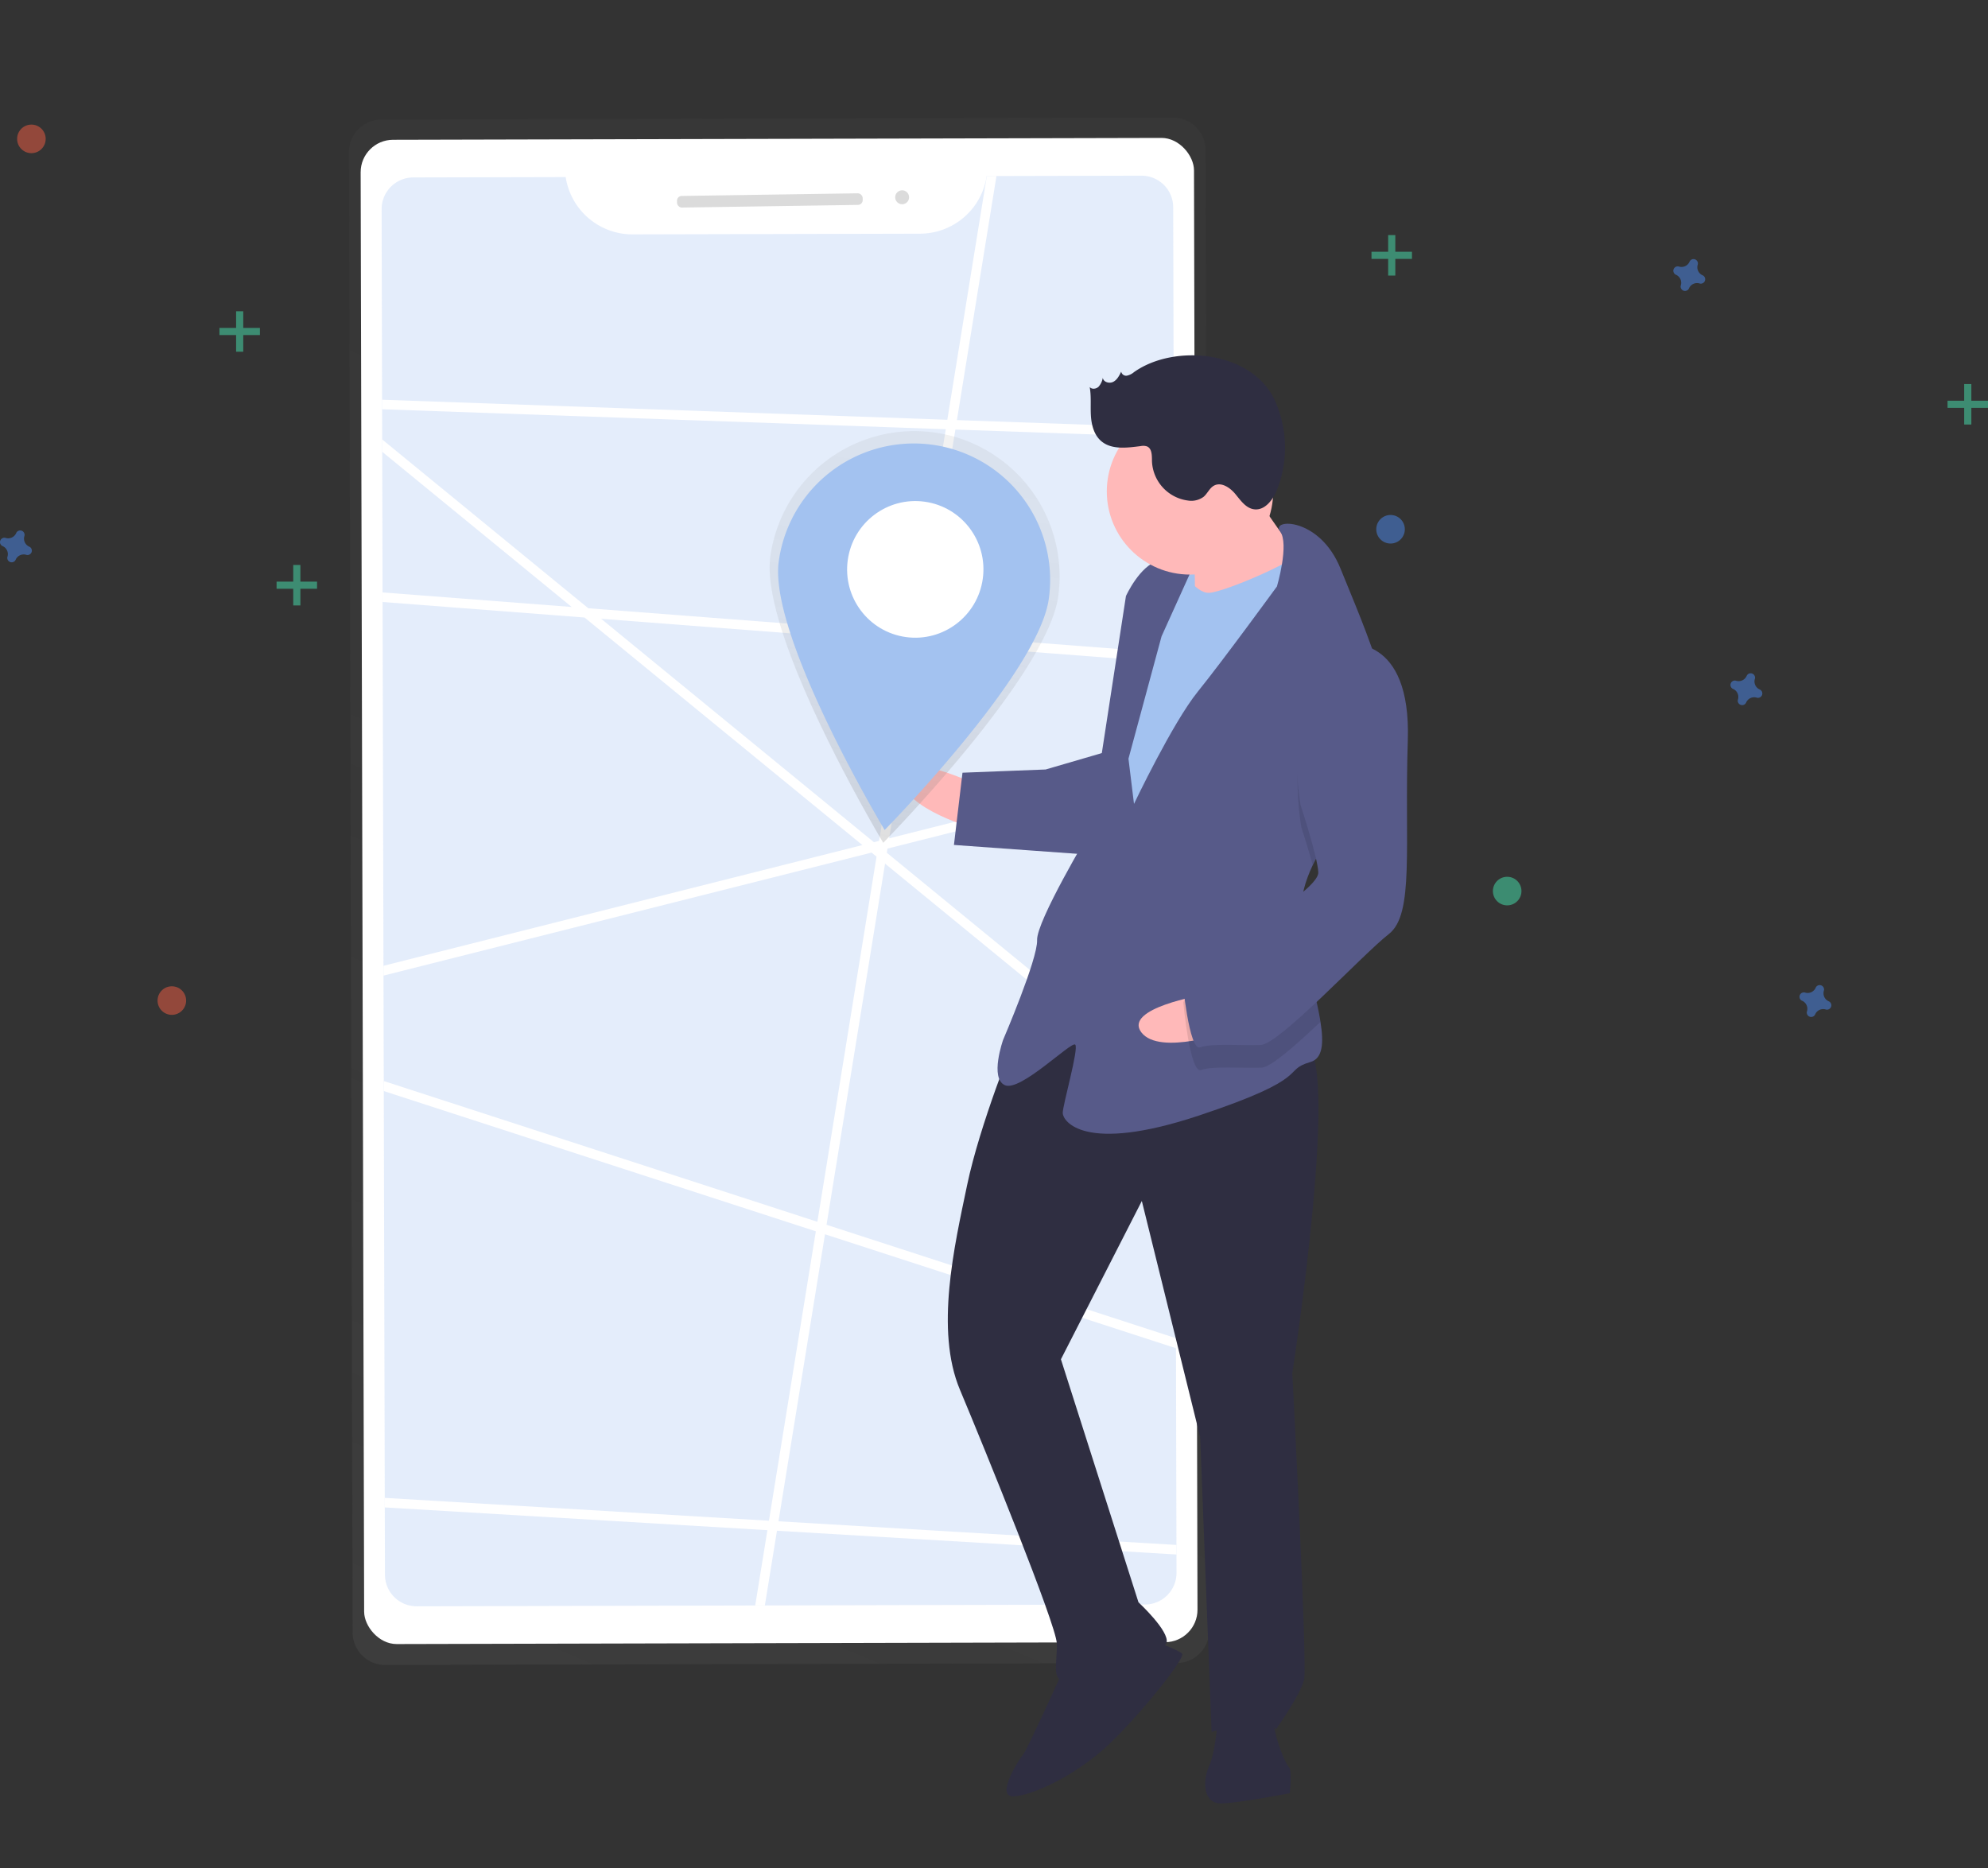 <svg id="fa905f8f-095c-41f4-b37d-f1ac86376786" data-name="Layer 1" xmlns="http://www.w3.org/2000/svg" xmlns:xlink="http://www.w3.org/1999/xlink" width="835.195" height="784.909" viewBox="0 0 835.195 784.909"><rect x="0" y="0" width="835.195" height="784.909" fill="#333333" stroke="none"/><defs><linearGradient id="f38e1aba-af05-4903-898b-a26ded3fea7b" x1="380.039" y1="760.169" x2="664.572" y2="88.291" gradientTransform="translate(-13.63 -2.044) rotate(-0.139)" gradientUnits="userSpaceOnUse"><stop offset="0" stop-color="gray" stop-opacity="0.25"/><stop offset="0.535" stop-color="gray" stop-opacity="0.12"/><stop offset="1" stop-color="gray" stop-opacity="0.1"/></linearGradient><clipPath id="b2075e3e-9372-4a22-8cd3-4b0cd260a589" transform="translate(-182.403 -46.466)"><path d="M596.926,120.425a28.384,28.384,0,0,1-27.915,24.21l-120.928.294a28.384,28.384,0,0,1-28.032-24.074l-64.053.156a13.298,13.298,0,0,0-13.265,13.33l1.394,573.666a13.298,13.298,0,0,0,13.33,13.265l305.957-.744a13.297,13.297,0,0,0,13.265-13.33l-1.394-573.666A13.298,13.298,0,0,0,661.955,120.267Z" fill="#a3c2f0" opacity="0.3"/></clipPath><linearGradient id="a62a20e8-8665-4564-9d8e-c3ff428fbaa1" x1="564.247" y1="404.528" x2="564.247" y2="230.703" gradientTransform="translate(47.683 -77.977) rotate(7.891)" xlink:href="#f38e1aba-af05-4903-898b-a26ded3fea7b"/></defs><title>Destination</title><g opacity="0.5"><path d="M675.166,95.908l-332.498.808a13.664,13.664,0,0,0-13.634,13.694l1.512,621.887a13.664,13.664,0,0,0,13.7,13.628l332.498-.808a13.664,13.664,0,0,0,13.634-13.694l-1.512-621.887A13.664,13.664,0,0,0,675.166,95.908Z" transform="translate(-182.403 -46.466)" fill="url(#f38e1aba-af05-4903-898b-a26ded3fea7b)"/></g><rect x="334.652" y="104.795" width="350.107" height="631.948" rx="13.635" transform="translate(-183.424 -45.226) rotate(-0.139)" fill="#fff"/><path d="M596.926,120.425a28.384,28.384,0,0,1-27.915,24.21l-120.928.294a28.384,28.384,0,0,1-28.032-24.074l-64.053.156a13.298,13.298,0,0,0-13.265,13.33l1.394,573.666a13.298,13.298,0,0,0,13.33,13.265l305.957-.744a13.297,13.297,0,0,0,13.265-13.33l-1.394-573.666A13.298,13.298,0,0,0,661.955,120.267Z" transform="translate(-182.403 -46.466)" fill="#a3c2f0" opacity="0.3"/><g clip-path="url(#b2075e3e-9372-4a22-8cd3-4b0cd260a589)"><polyline points="69.952 112.995 546.093 502.948 552.348 183.811 14.609 164.756 99.525 246.189 638.099 287.576 77.131 428.953 585.129 593.847 583.225 656.327 59.033 625.166 74.905 782.741 305.088 762.203 428.536 0.32" fill="none" stroke="#fff" stroke-miterlimit="10" stroke-width="4"/></g><rect x="466.823" y="128.226" width="78.018" height="4.876" rx="2" transform="translate(-184.31 -38.847) rotate(-0.861)" fill="#dbdbdb"/><circle cx="379.004" cy="82.875" r="2.926" fill="#dbdbdb"/><g opacity="0.5"><rect x="99.195" y="130.76" width="3" height="17" fill="#47e6b1"/><rect x="281.597" y="177.226" width="3" height="17" transform="translate(286.421 -143.837) rotate(90)" fill="#47e6b1"/></g><g opacity="0.5"><rect x="123.195" y="237.342" width="3" height="17" fill="#47e6b1"/><rect x="305.597" y="283.808" width="3" height="17" transform="translate(417.003 -61.255) rotate(90)" fill="#47e6b1"/></g><g opacity="0.5"><rect x="583.195" y="98.76" width="3" height="17" fill="#47e6b1"/><rect x="765.597" y="145.226" width="3" height="17" transform="translate(738.421 -659.837) rotate(90)" fill="#47e6b1"/></g><g opacity="0.5"><rect x="825.195" y="161.342" width="3" height="17" fill="#47e6b1"/><rect x="1007.597" y="207.808" width="3" height="17" transform="translate(1043.003 -839.255) rotate(90)" fill="#47e6b1"/></g><path d="M194.692,276.114a3.675,3.675,0,0,1-2.047-4.441,1.766,1.766,0,0,0,.08-.408h0a1.843,1.843,0,0,0-3.31-1.221h0a1.766,1.766,0,0,0-.204.362,3.675,3.675,0,0,1-4.441,2.047,1.766,1.766,0,0,0-.408-.08h0a1.843,1.843,0,0,0-1.221,3.31h0a1.767,1.767,0,0,0,.362.204,3.675,3.675,0,0,1,2.047,4.441,1.766,1.766,0,0,0-.08.408h0a1.843,1.843,0,0,0,3.31,1.221h0a1.766,1.766,0,0,0,.204-.362,3.675,3.675,0,0,1,4.441-2.047,1.766,1.766,0,0,0,.408.08h0a1.843,1.843,0,0,0,1.221-3.31h0A1.766,1.766,0,0,0,194.692,276.114Z" transform="translate(-182.403 -46.466)" fill="#4d8af0" opacity="0.5"/><path d="M950.692,467.114a3.675,3.675,0,0,1-2.047-4.441,1.766,1.766,0,0,0,.08-.408h0a1.843,1.843,0,0,0-3.31-1.221h0a1.766,1.766,0,0,0-.204.362,3.675,3.675,0,0,1-4.441,2.047,1.766,1.766,0,0,0-.408-.08h0a1.843,1.843,0,0,0-1.221,3.31h0a1.767,1.767,0,0,0,.362.204,3.675,3.675,0,0,1,2.047,4.441,1.766,1.766,0,0,0-.08.408h0a1.843,1.843,0,0,0,3.31,1.221h0a1.766,1.766,0,0,0,.204-.362,3.675,3.675,0,0,1,4.441-2.047,1.766,1.766,0,0,0,.408.08h0a1.843,1.843,0,0,0,1.221-3.31h0A1.766,1.766,0,0,0,950.692,467.114Z" transform="translate(-182.403 -46.466)" fill="#4d8af0" opacity="0.5"/><path d="M897.692,162.114a3.675,3.675,0,0,1-2.047-4.441,1.766,1.766,0,0,0,.08-.408h0a1.843,1.843,0,0,0-3.31-1.221h0a1.766,1.766,0,0,0-.204.362,3.675,3.675,0,0,1-4.441,2.047,1.766,1.766,0,0,0-.408-.08h0a1.843,1.843,0,0,0-1.221,3.31h0a1.767,1.767,0,0,0,.362.204,3.675,3.675,0,0,1,2.047,4.441,1.766,1.766,0,0,0-.08.408h0a1.843,1.843,0,0,0,3.31,1.221h0a1.766,1.766,0,0,0,.204-.362,3.675,3.675,0,0,1,4.441-2.047,1.766,1.766,0,0,0,.408.08h0a1.843,1.843,0,0,0,1.221-3.31h0A1.766,1.766,0,0,0,897.692,162.114Z" transform="translate(-182.403 -46.466)" fill="#4d8af0" opacity="0.5"/><path d="M921.692,336.114a3.675,3.675,0,0,1-2.047-4.441,1.766,1.766,0,0,0,.08-.408h0a1.843,1.843,0,0,0-3.31-1.221h0a1.766,1.766,0,0,0-.204.362,3.675,3.675,0,0,1-4.441,2.047,1.766,1.766,0,0,0-.408-.08h0a1.843,1.843,0,0,0-1.221,3.31h0a1.767,1.767,0,0,0,.362.204,3.675,3.675,0,0,1,2.047,4.441,1.766,1.766,0,0,0-.08.408h0a1.843,1.843,0,0,0,3.31,1.221h0a1.766,1.766,0,0,0,.204-.362,3.675,3.675,0,0,1,4.441-2.047,1.766,1.766,0,0,0,.408.08h0a1.843,1.843,0,0,0,1.221-3.31h0A1.766,1.766,0,0,0,921.692,336.114Z" transform="translate(-182.403 -46.466)" fill="#4d8af0" opacity="0.5"/><circle cx="72.195" cy="420.342" r="6" fill="#f55f44" opacity="0.5"/><circle cx="584.195" cy="222.342" r="6" fill="#4d8af0" opacity="0.5"/><circle cx="633.195" cy="374.342" r="6" fill="#47e6b1" opacity="0.5"/><circle cx="13.195" cy="58.342" r="6" fill="#f55f44" opacity="0.5"/><rect x="670.29" y="276" width="22.242" height="28.597" transform="translate(-193.14 -19.844) rotate(-2.221)" fill="#a3c2f0"/><path d="M591.71,375.659s-30.779-14.706-30.286-2.005,31.025,21.056,31.025,21.056Z" transform="translate(-182.403 -46.466)" fill="#ffb9b9"/><path d="M608.597,483.119s-14.521,35.542-19.886,61.189-13.536,60.942-3.026,85.974,40.392,98.599,40.7,106.537-2.559,15.999,3.791,15.752,40.907-11.126,42.31-15.95-11.79-17.032-11.79-17.032L628.117,617.506,662.107,551.001l24.516,99.215,4.802,123.828s23.567-7.274,26.988-1.047c0,0,10.559-14.719,11.9-21.131s-4.987-128.591-4.987-128.591,21.632-139.163,4.169-138.486S643.633,443.602,608.597,483.119Z" transform="translate(-182.403 -46.466)" fill="#2f2e41"/><path d="M629.929,746.221s-16.109,35.603-17.635,37.252-12.023,17.955-4.085,17.648,26.68-8.984,40.476-22.239,31.984-36.219,30.335-37.745-12.947-5.858-12.947-5.858Z" transform="translate(-182.403 -46.466)" fill="#2f2e41"/><path d="M694.292,765.984s-.972,15.937-3.901,22.41-2.559,15.999,5.378,15.691,28.453-4.283,28.453-4.283,1.218-9.587-.431-11.113-8.676-18.743-5.686-23.628S694.292,765.984,694.292,765.984Z" transform="translate(-182.403 -46.466)" fill="#2f2e41"/><path d="M706.036,248.801s16.922,26.373,23.518,32.477-11.962,19.543-11.962,19.543l-33.215,4.468s.418-30.225-1.293-33.338S706.036,248.801,706.036,248.801Z" transform="translate(-182.403 -46.466)" fill="#ffb9b9"/><path d="M677.165,283.309s6.843,12.454,13.193,12.208,39.196-14.239,40.599-19.064,10.88,34.557,10.88,34.557L661.465,452.45,641.86,438.901l9.499-83.045,7.802-44.821Z" transform="translate(-182.403 -46.466)" fill="#a3c2f0"/><path d="M733.921,409.892c-3.206,6.707-5.208,13.7-4.931,20.86.012.318.025.635.053.952.761,14.693,6.173,31.686,8.115,44.044,1.409,8.865,1.008,15.336-4.18,16.856-12.577,3.668,1.834,6.289-46.826,22.485s-57.152,2.216-57.275-.959,6.891-27.296,5.242-28.822-23.074,19.974-29.548,17.045-.739-19.051-.739-19.051,14.583-33.954,14.275-41.892,22.089-45.375,22.089-45.375L655.432,296.871s5.858-12.947,13.734-14.842,14.411,2.621,14.411,2.621L670.397,313.78l-13.905,51.417,2.326,18.989s16.17-34.016,26.791-47.147,33.264-44.218,33.264-44.218,5.286-17.837,1.296-23.168c-3.991-5.346,16.647-6.147,25.446,15.771,4.664,11.616,12.236,28.939,16.979,45.068,4.227,14.289,6.223,27.646,2.036,35.281C758.229,377.437,742.129,392.768,733.921,409.892Z" transform="translate(-182.403 -46.466)" fill="#575a89"/><path d="M764.629,365.773c-6.4,11.664-22.5,26.995-30.708,44.119-2.144-7.723-4.759-15.715-4.759-15.715s-10.031-53.669,19.64-67.539a19.858,19.858,0,0,1,13.791,3.853C766.82,344.781,768.817,358.138,764.629,365.773Z" transform="translate(-182.403 -46.466)" opacity="0.1"/><path d="M646.843,362.391l-25.154,7.335-34.926,1.354-3.593,30.348,57.398,4.134S654.904,365.258,646.843,362.391Z" transform="translate(-182.403 -46.466)" fill="#575a89"/><path d="M687.861,464.431s-33.652,5.583-25.971,15.71,37.492-.52,37.492-.52Z" transform="translate(-182.403 -46.466)" fill="#ffb9b9"/><path d="M729.044,431.704c.761,14.693,6.173,31.686,8.115,44.044-10.72,10.146-20.914,19.095-24.756,19.244-7.938.308-20.7-.787-25.401.985s-7.458-28.33-7.458-28.33,2.806-9.648,15.321-14.904C703.313,449.19,719.506,439.547,729.044,431.704Z" transform="translate(-182.403 -46.466)" opacity="0.1"/><path d="M748.433,317.113s26.865-4.222,25.414,40.353,2.832,73.027-7.973,81.396S719.971,485.16,712.033,485.468s-20.7-.787-25.401.985-7.458-28.33-7.458-28.33,2.806-9.648,15.321-14.904,42.002-23.888,41.756-30.238-7.458-28.33-7.458-28.33S718.762,330.984,748.433,317.113Z" transform="translate(-182.403 -46.466)" fill="#575a89"/><circle cx="499.943" cy="206.433" r="34.952" fill="#ffb9b9"/><path d="M658.811,202.802a6.749,6.749,0,0,1-2.939,1.475,2.097,2.097,0,0,1-2.43-1.683c-.8,1.658-1.702,3.426-3.335,4.277s-4.157.137-4.393-1.689a7.706,7.706,0,0,1-1.774,3.744c-1.013.966-2.85,1.21-3.734.125.715,3.907.274,7.926.498,11.892s1.282,8.17,4.278,10.778c4.37,3.803,10.941,2.865,16.689,2.144a5.066,5.066,0,0,1,2.615.143c2.152.917,2.055,3.913,2.084,6.252a17.373,17.373,0,0,0,15.212,16.497,8.709,8.709,0,0,0,6.472-1.58c1.632-1.383,2.466-3.638,4.336-4.677,3.042-1.69,6.732.775,8.956,3.452s4.416,5.969,7.862,6.459c4.557.648,8.028-3.996,9.73-8.272a48.223,48.223,0,0,0-.958-37.47C708.467,193.929,675.964,190.648,658.811,202.802Z" transform="translate(-182.403 -46.466)" fill="#2f2e41"/><path d="M626.988,297.014c-4.641,33.483-73.518,103.506-73.518,103.506S501.395,313.733,506.036,280.25A61.054,61.054,0,1,1,626.988,297.014Z" transform="translate(-182.403 -46.466)" fill="url(#a62a20e8-8665-4564-9d8e-c3ff428fbaa1)"/><path d="M623.019,298.073c-4.353,31.407-68.959,97.087-68.959,97.087S505.214,313.756,509.567,282.349a57.268,57.268,0,1,1,113.451,15.724Z" transform="translate(-182.403 -46.466)" fill="#a3c2f0"/><ellipse cx="566.923" cy="285.662" rx="28.705" ry="28.634" transform="translate(23.734 761.534) rotate(-82.109)" fill="#fff"/></svg>